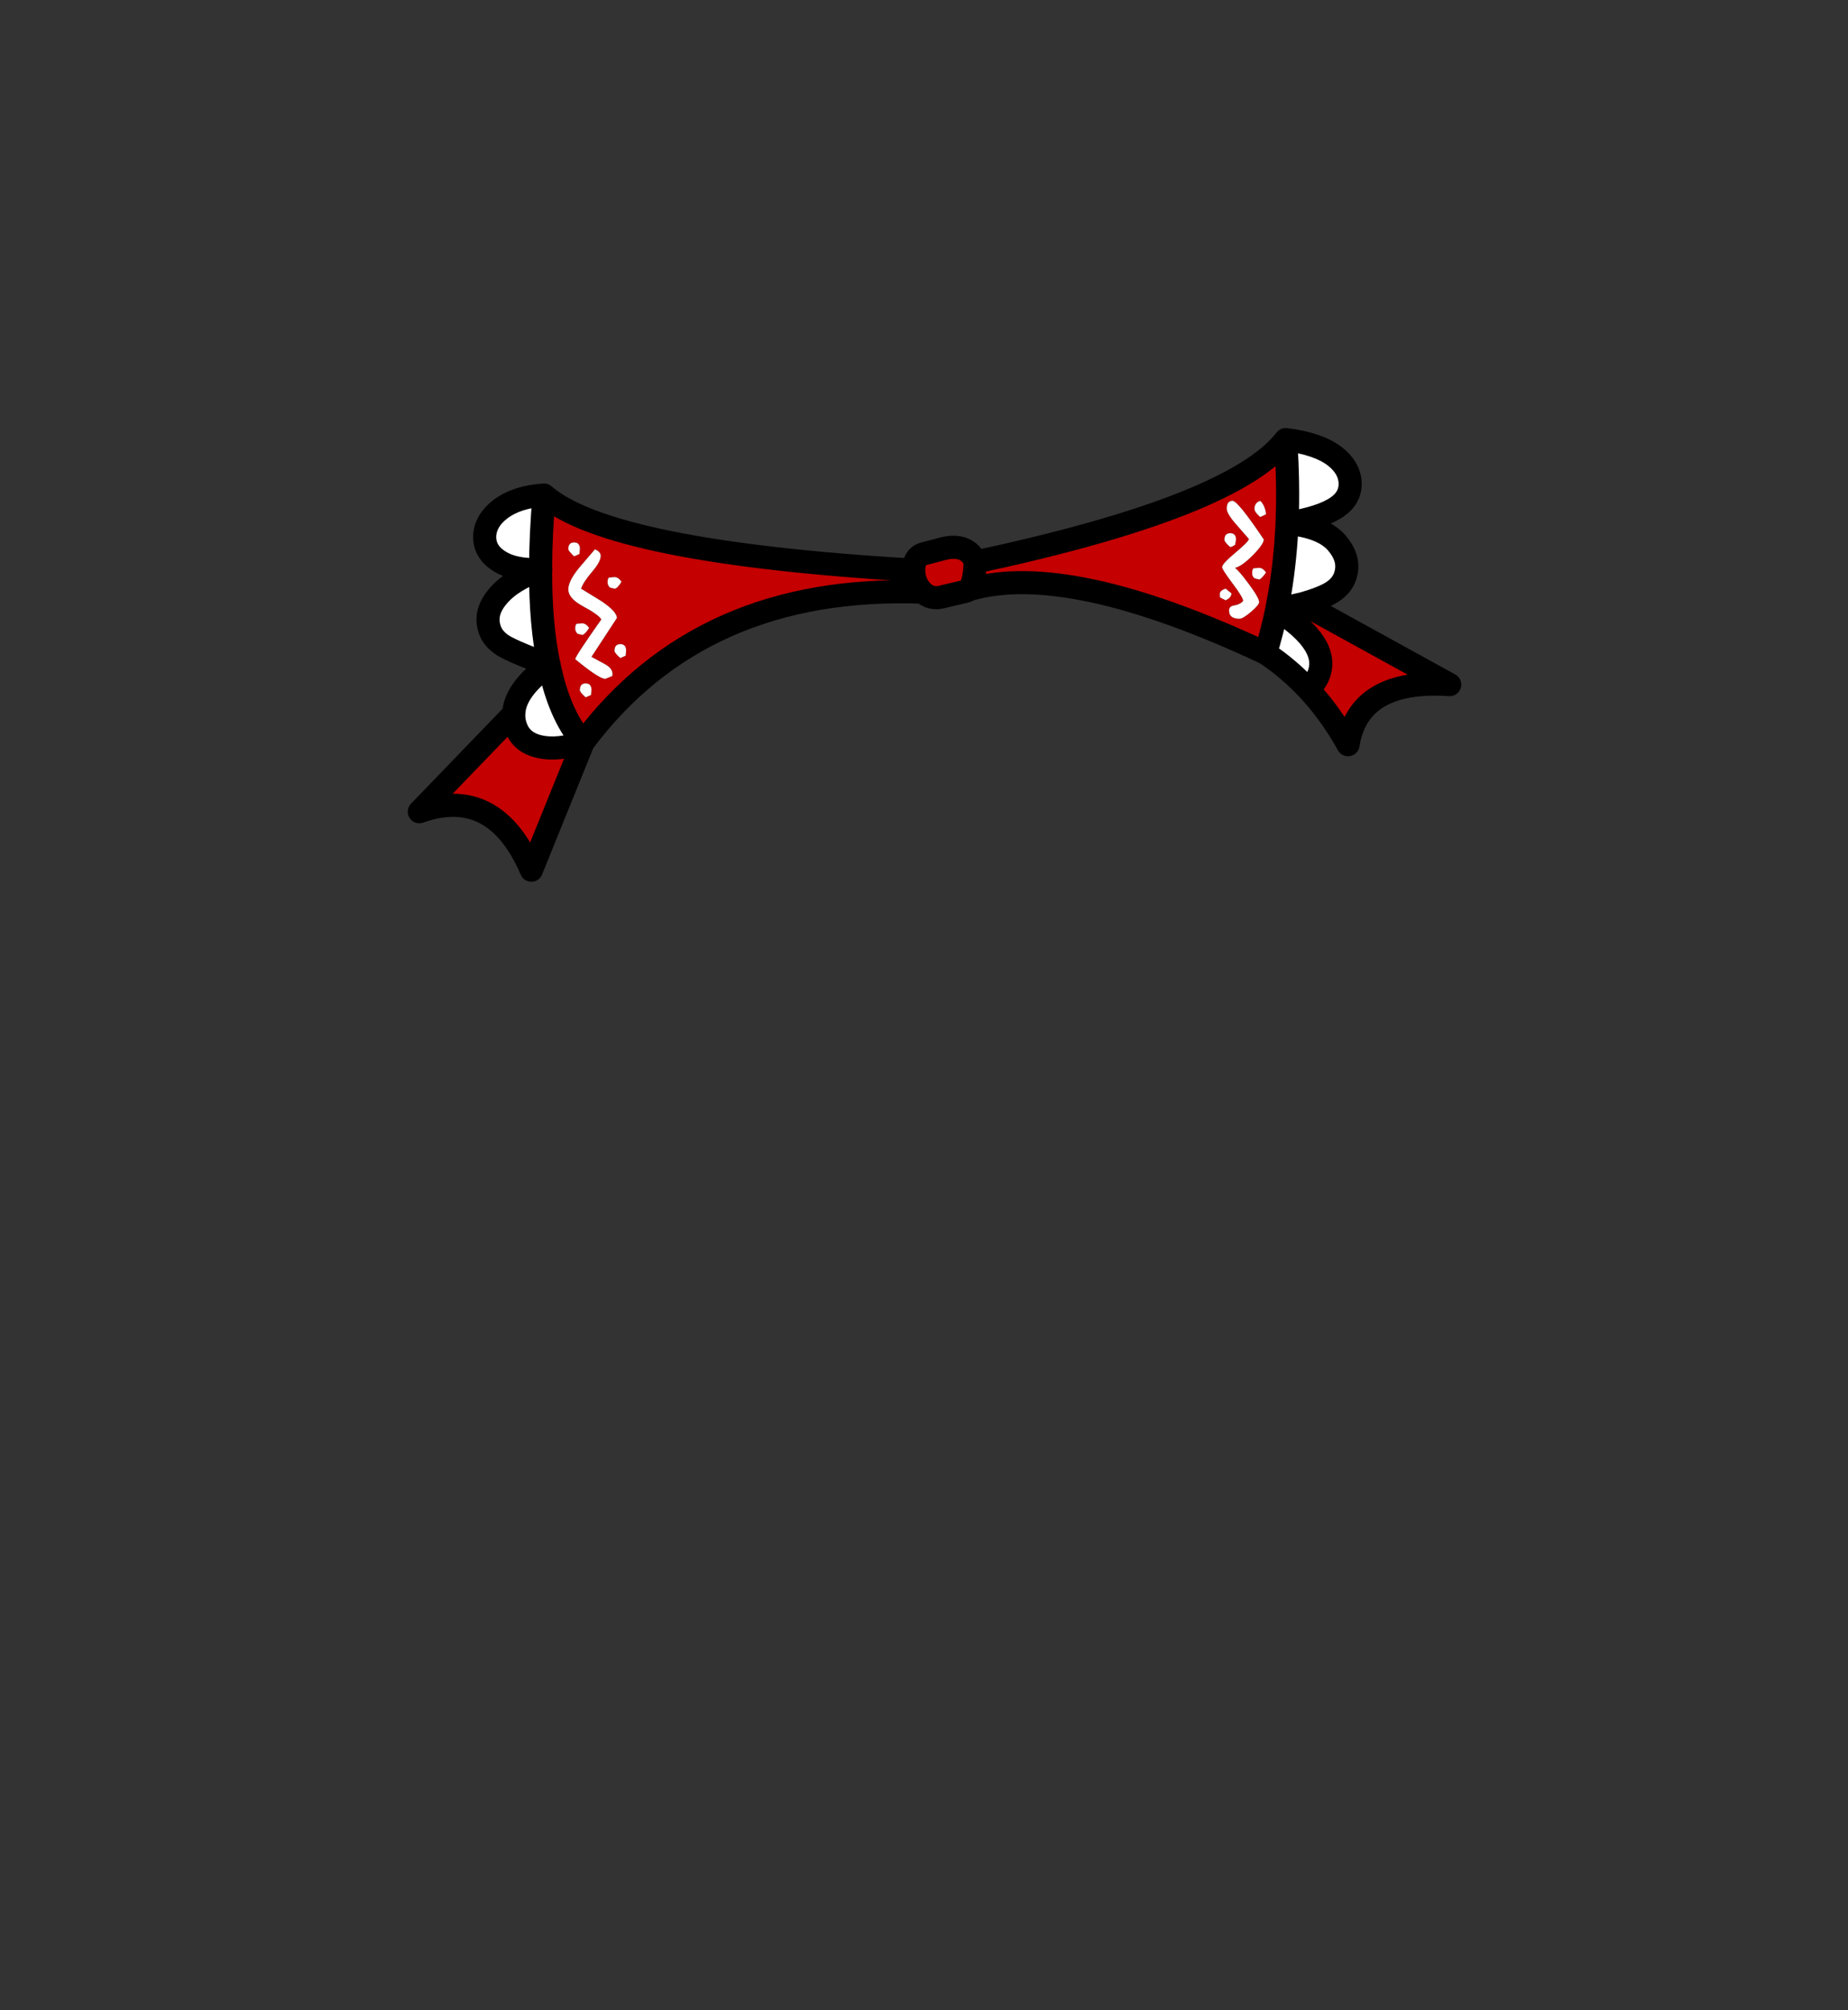 <?xml version="1.0" encoding="UTF-8" standalone="no"?>
<svg xmlns:xlink="http://www.w3.org/1999/xlink" height="434.9px" width="399.95px" xmlns="http://www.w3.org/2000/svg">
  <rect width="100%" height="100%" fill="#333333" stroke="none"/>
  <g transform="matrix(1, 0, 0, 1, 210.75, 443.1)">
    <use height="98.15" transform="matrix(1.0, 0.0, 0.0, 1.0, -122.5, -350.5)" width="228.0" xlink:href="#shape0"/>
  </g>
  <defs>
    <g id="shape0" transform="matrix(1, 0, 0, 1, 122.5, 350.5)">
      <path d="M0.3 -321.45 L0.3 -321.5 Q56.25 -333.45 67.5 -348.0 68.15 -338.55 67.8 -329.9 67.45 -322.25 66.3 -315.2 L65.55 -311.2 65.55 -311.15 Q64.55 -306.35 63.15 -301.8 20.4 -321.85 -1.0 -315.55 -0.05 -317.0 0.2 -319.75 L0.3 -321.4 0.3 -321.45 0.3 -321.4 0.2 -319.75 Q-0.05 -317.0 -1.0 -315.55 -1.25 -315.25 -2.75 -314.95 L-6.75 -314.0 Q-9.2 -313.3 -11.05 -315.0 -58.95 -316.75 -84.55 -282.5 L-95.75 -254.85 Q-103.7 -273.3 -120.0 -267.5 L-99.55 -288.7 Q-99.65 -287.0 -98.9 -285.3 -97.6 -282.35 -93.9 -281.55 -90.0 -280.7 -84.55 -282.5 -89.2 -287.8 -91.45 -297.15 L-91.95 -299.25 -91.9 -299.3 -91.95 -299.3 Q-93.8 -308.0 -93.75 -319.85 L-93.7 -319.9 -93.75 -319.9 Q-93.75 -327.35 -93.0 -336.0 -78.9 -323.65 -13.0 -319.75 -13.0 -322.55 -11.0 -323.25 L-6.25 -324.5 Q-3.45 -325.05 -1.8 -324.1 -0.15 -323.2 0.3 -321.45 M71.2 -312.5 L103.0 -295.0 Q83.25 -296.3 81.0 -282.0 77.15 -288.9 72.25 -294.1 73.75 -295.1 74.5 -296.8 77.5 -303.55 65.55 -311.2 L71.2 -312.5 M53.25 -314.6 L53.3 -313.85 54.5 -313.25 Q55.75 -313.8 55.75 -314.75 L54.5 -315.75 Q53.25 -315.35 53.25 -314.6 M60.55 -320.15 Q60.25 -319.95 60.25 -319.1 60.25 -318.4 60.75 -318.0 L61.75 -317.75 Q62.15 -317.75 63.25 -319.25 62.55 -320.25 61.75 -320.25 L60.55 -320.15 M54.75 -333.05 Q54.75 -331.9 57.15 -329.25 L59.55 -326.5 Q59.55 -326.0 56.65 -323.55 53.75 -321.15 53.75 -320.4 53.75 -319.9 56.0 -316.9 58.3 -313.85 58.3 -313.1 57.7 -312.35 56.3 -312.1 55.25 -311.95 55.25 -311.0 55.25 -309.25 57.5 -309.25 58.25 -309.25 60.0 -310.75 61.75 -312.25 61.75 -312.85 61.75 -313.75 59.45 -316.85 57.25 -319.8 56.5 -320.25 57.95 -320.55 60.4 -323.0 62.75 -325.4 62.75 -326.4 57.15 -334.75 56.0 -334.75 54.75 -334.75 54.75 -333.05 M56.55 -325.25 L56.75 -326.35 Q56.75 -327.75 55.5 -327.75 54.25 -327.75 54.25 -326.3 54.25 -325.85 55.5 -324.75 56.0 -324.85 56.55 -325.25 M60.75 -333.0 Q60.75 -332.35 62.0 -331.25 L63.25 -331.85 Q63.05 -333.7 62.0 -334.75 60.75 -334.35 60.75 -333.0 M-76.5 -303.75 Q-77.75 -303.75 -77.75 -302.3 -77.75 -301.85 -76.5 -300.75 L-75.35 -301.25 -75.25 -302.35 Q-75.25 -303.75 -76.5 -303.75 M-77.25 -309.4 Q-77.25 -310.8 -80.6 -313.05 L-85.0 -315.75 Q-84.55 -317.15 -82.5 -319.55 -80.75 -321.6 -80.75 -322.85 -80.75 -323.75 -82.0 -324.25 L-85.5 -320.15 Q-87.75 -317.35 -87.75 -315.6 -87.75 -313.7 -84.75 -312.05 -81.2 -310.15 -80.6 -309.1 -86.25 -301.1 -86.25 -300.5 -81.1 -296.25 -79.75 -296.25 L-78.25 -296.85 Q-77.9 -298.35 -79.8 -299.4 L-82.75 -301.0 -77.25 -309.4 M-78.95 -318.15 Q-79.25 -317.95 -79.25 -317.1 -79.25 -316.5 -78.75 -316.0 L-77.75 -315.75 Q-77.15 -315.75 -76.25 -317.25 -76.95 -318.25 -77.75 -318.25 L-78.95 -318.15 M-13.0 -319.75 Q-13.0 -316.95 -11.05 -315.0 -13.0 -316.95 -13.0 -319.75 M-84.0 -292.25 L-82.85 -292.75 -82.75 -293.85 Q-82.75 -295.25 -84.0 -295.25 -85.25 -295.25 -85.25 -293.8 -85.25 -293.35 -84.0 -292.25 M-84.75 -305.75 Q-84.25 -305.75 -83.25 -307.25 -83.95 -308.25 -84.75 -308.25 L-85.95 -308.15 Q-86.25 -307.95 -86.25 -307.1 -86.25 -306.5 -85.75 -306.0 L-84.75 -305.75 M-85.25 -324.35 Q-85.25 -325.75 -86.5 -325.75 -87.75 -325.75 -87.75 -324.3 -87.75 -323.95 -86.5 -322.75 L-85.35 -323.25 -85.25 -324.35" fill="#c40000" fill-rule="evenodd" stroke="none"/>
      <path d="M63.15 -301.8 Q64.55 -306.35 65.55 -311.15 L65.55 -311.2 66.3 -315.2 Q67.45 -322.25 67.8 -329.9 68.15 -338.55 67.5 -348.0 74.45 -347.15 78.05 -344.45 81.25 -342.0 81.45 -338.75 81.6 -335.45 78.6 -333.4 75.25 -331.1 67.8 -329.9 75.6 -329.15 78.6 -325.6 81.25 -322.5 80.6 -319.3 80.0 -316.2 76.65 -314.5 74.6 -313.45 71.2 -312.5 L65.55 -311.2 Q77.5 -303.55 74.5 -296.8 73.75 -295.1 72.25 -294.1 68.05 -298.55 63.15 -301.8 M60.75 -333.0 Q60.75 -334.35 62.0 -334.75 63.05 -333.7 63.25 -331.85 L62.0 -331.25 Q60.75 -332.35 60.75 -333.0 M56.55 -325.25 Q56.0 -324.85 55.5 -324.75 54.25 -325.85 54.25 -326.3 54.25 -327.75 55.5 -327.75 56.75 -327.75 56.75 -326.35 L56.55 -325.25 M54.75 -333.05 Q54.75 -334.75 56.0 -334.75 57.15 -334.75 62.75 -326.4 62.75 -325.4 60.4 -323.0 57.95 -320.55 56.5 -320.25 57.25 -319.8 59.45 -316.85 61.75 -313.75 61.75 -312.85 61.75 -312.25 60.0 -310.75 58.25 -309.25 57.5 -309.25 55.25 -309.25 55.25 -311.0 55.25 -311.95 56.3 -312.1 57.7 -312.35 58.3 -313.1 58.3 -313.85 56.0 -316.9 53.75 -319.9 53.75 -320.4 53.75 -321.15 56.65 -323.55 59.55 -326.0 59.55 -326.5 L57.15 -329.25 Q54.75 -331.9 54.75 -333.05 M60.55 -320.15 L61.75 -320.25 Q62.55 -320.25 63.25 -319.25 62.15 -317.75 61.75 -317.75 L60.75 -318.0 Q60.25 -318.4 60.25 -319.1 60.25 -319.95 60.55 -320.15 M53.25 -314.6 Q53.25 -315.35 54.5 -315.75 L55.75 -314.75 Q55.75 -313.8 54.5 -313.25 L53.3 -313.85 53.25 -314.6 M-78.95 -318.15 L-77.75 -318.25 Q-76.95 -318.25 -76.25 -317.25 -77.15 -315.75 -77.75 -315.75 L-78.75 -316.0 Q-79.25 -316.5 -79.25 -317.1 -79.25 -317.95 -78.95 -318.15 M-77.25 -309.4 L-82.75 -301.0 -79.8 -299.4 Q-77.9 -298.35 -78.25 -296.85 L-79.75 -296.25 Q-81.1 -296.25 -86.25 -300.5 -86.25 -301.1 -80.6 -309.1 -81.2 -310.15 -84.75 -312.05 -87.75 -313.7 -87.75 -315.6 -87.75 -317.35 -85.5 -320.15 L-82.0 -324.25 Q-80.75 -323.75 -80.75 -322.85 -80.75 -321.6 -82.5 -319.55 -84.55 -317.15 -85.0 -315.75 L-80.6 -313.05 Q-77.25 -310.8 -77.25 -309.4 M-76.5 -303.75 Q-75.25 -303.75 -75.25 -302.35 L-75.35 -301.25 -76.5 -300.75 Q-77.75 -301.85 -77.75 -302.3 -77.75 -303.75 -76.5 -303.75 M-99.55 -288.7 Q-99.4 -293.85 -91.95 -299.25 L-91.45 -297.15 Q-89.2 -287.8 -84.55 -282.5 -90.0 -280.7 -93.9 -281.55 -97.6 -282.35 -98.9 -285.3 -99.65 -287.0 -99.55 -288.7 M-91.95 -299.3 Q-97.5 -301.2 -101.05 -303.0 -104.4 -304.7 -105.0 -307.8 -105.65 -311.0 -103.0 -314.1 -100.0 -317.65 -93.75 -319.85 -93.8 -308.0 -91.95 -299.3 M-93.75 -319.9 Q-99.65 -319.6 -103.0 -321.9 -106.0 -323.95 -105.85 -327.25 -105.65 -330.5 -102.45 -332.95 -98.85 -335.65 -93.0 -336.0 -93.75 -327.35 -93.75 -319.9 M-85.25 -324.35 L-85.35 -323.25 -86.5 -322.75 Q-87.75 -323.95 -87.75 -324.3 -87.75 -325.75 -86.5 -325.75 -85.25 -325.75 -85.25 -324.35 M-84.75 -305.75 L-85.75 -306.0 Q-86.25 -306.5 -86.25 -307.1 -86.25 -307.95 -85.95 -308.15 L-84.75 -308.25 Q-83.95 -308.25 -83.25 -307.25 -84.25 -305.75 -84.75 -305.75 M-84.0 -292.25 Q-85.25 -293.35 -85.25 -293.8 -85.25 -295.25 -84.0 -295.25 -82.75 -295.25 -82.75 -293.85 L-82.85 -292.75 -84.0 -292.25" fill="#ffffff" fill-rule="evenodd" stroke="none"/>
      <path d="M67.5 -348.0 Q56.25 -333.45 0.3 -321.5 L0.3 -321.45 0.3 -321.4 0.2 -319.75 Q-0.05 -317.0 -1.0 -315.55 20.4 -321.85 63.15 -301.8 64.55 -306.35 65.55 -311.15 L65.55 -311.2 66.3 -315.2 Q67.45 -322.25 67.8 -329.9 68.15 -338.55 67.5 -348.0 74.45 -347.15 78.05 -344.45 81.25 -342.0 81.45 -338.75 81.6 -335.45 78.6 -333.4 75.25 -331.1 67.8 -329.9 75.6 -329.15 78.6 -325.6 81.25 -322.5 80.6 -319.3 80.0 -316.2 76.65 -314.5 74.6 -313.45 71.2 -312.5 L103.0 -295.0 Q83.25 -296.3 81.0 -282.0 77.15 -288.9 72.25 -294.1 68.05 -298.55 63.15 -301.8 M71.2 -312.5 L65.55 -311.2 Q77.5 -303.55 74.5 -296.8 73.75 -295.1 72.25 -294.1 M-93.0 -336.0 Q-78.9 -323.65 -13.0 -319.75 -13.0 -322.55 -11.0 -323.25 L-6.25 -324.5 Q-3.45 -325.05 -1.8 -324.1 -0.15 -323.2 0.3 -321.45 M-11.05 -315.0 Q-13.0 -316.95 -13.0 -319.75 M-1.0 -315.55 Q-1.25 -315.25 -2.75 -314.95 L-6.75 -314.0 Q-9.2 -313.3 -11.05 -315.0 -58.95 -316.75 -84.55 -282.5 L-95.75 -254.85 Q-103.7 -273.3 -120.0 -267.5 L-99.55 -288.7 Q-99.4 -293.85 -91.95 -299.25 L-91.95 -299.3 Q-97.5 -301.2 -101.05 -303.0 -104.4 -304.7 -105.0 -307.8 -105.65 -311.0 -103.0 -314.1 -100.0 -317.65 -93.75 -319.85 L-93.75 -319.9 Q-99.65 -319.6 -103.0 -321.9 -106.0 -323.95 -105.85 -327.25 -105.65 -330.5 -102.45 -332.95 -98.85 -335.65 -93.0 -336.0 -93.75 -327.35 -93.75 -319.9 L-93.7 -319.9 -93.75 -319.85 Q-93.8 -308.0 -91.95 -299.3 L-91.9 -299.3 -91.95 -299.25 -91.45 -297.15 Q-89.2 -287.8 -84.55 -282.5 -90.0 -280.7 -93.9 -281.55 -97.6 -282.35 -98.9 -285.3 -99.65 -287.0 -99.55 -288.7" fill="none" stroke="#000000" stroke-linecap="round" stroke-linejoin="round" stroke-width="5.0"/>
    </g>
  </defs>
</svg>
